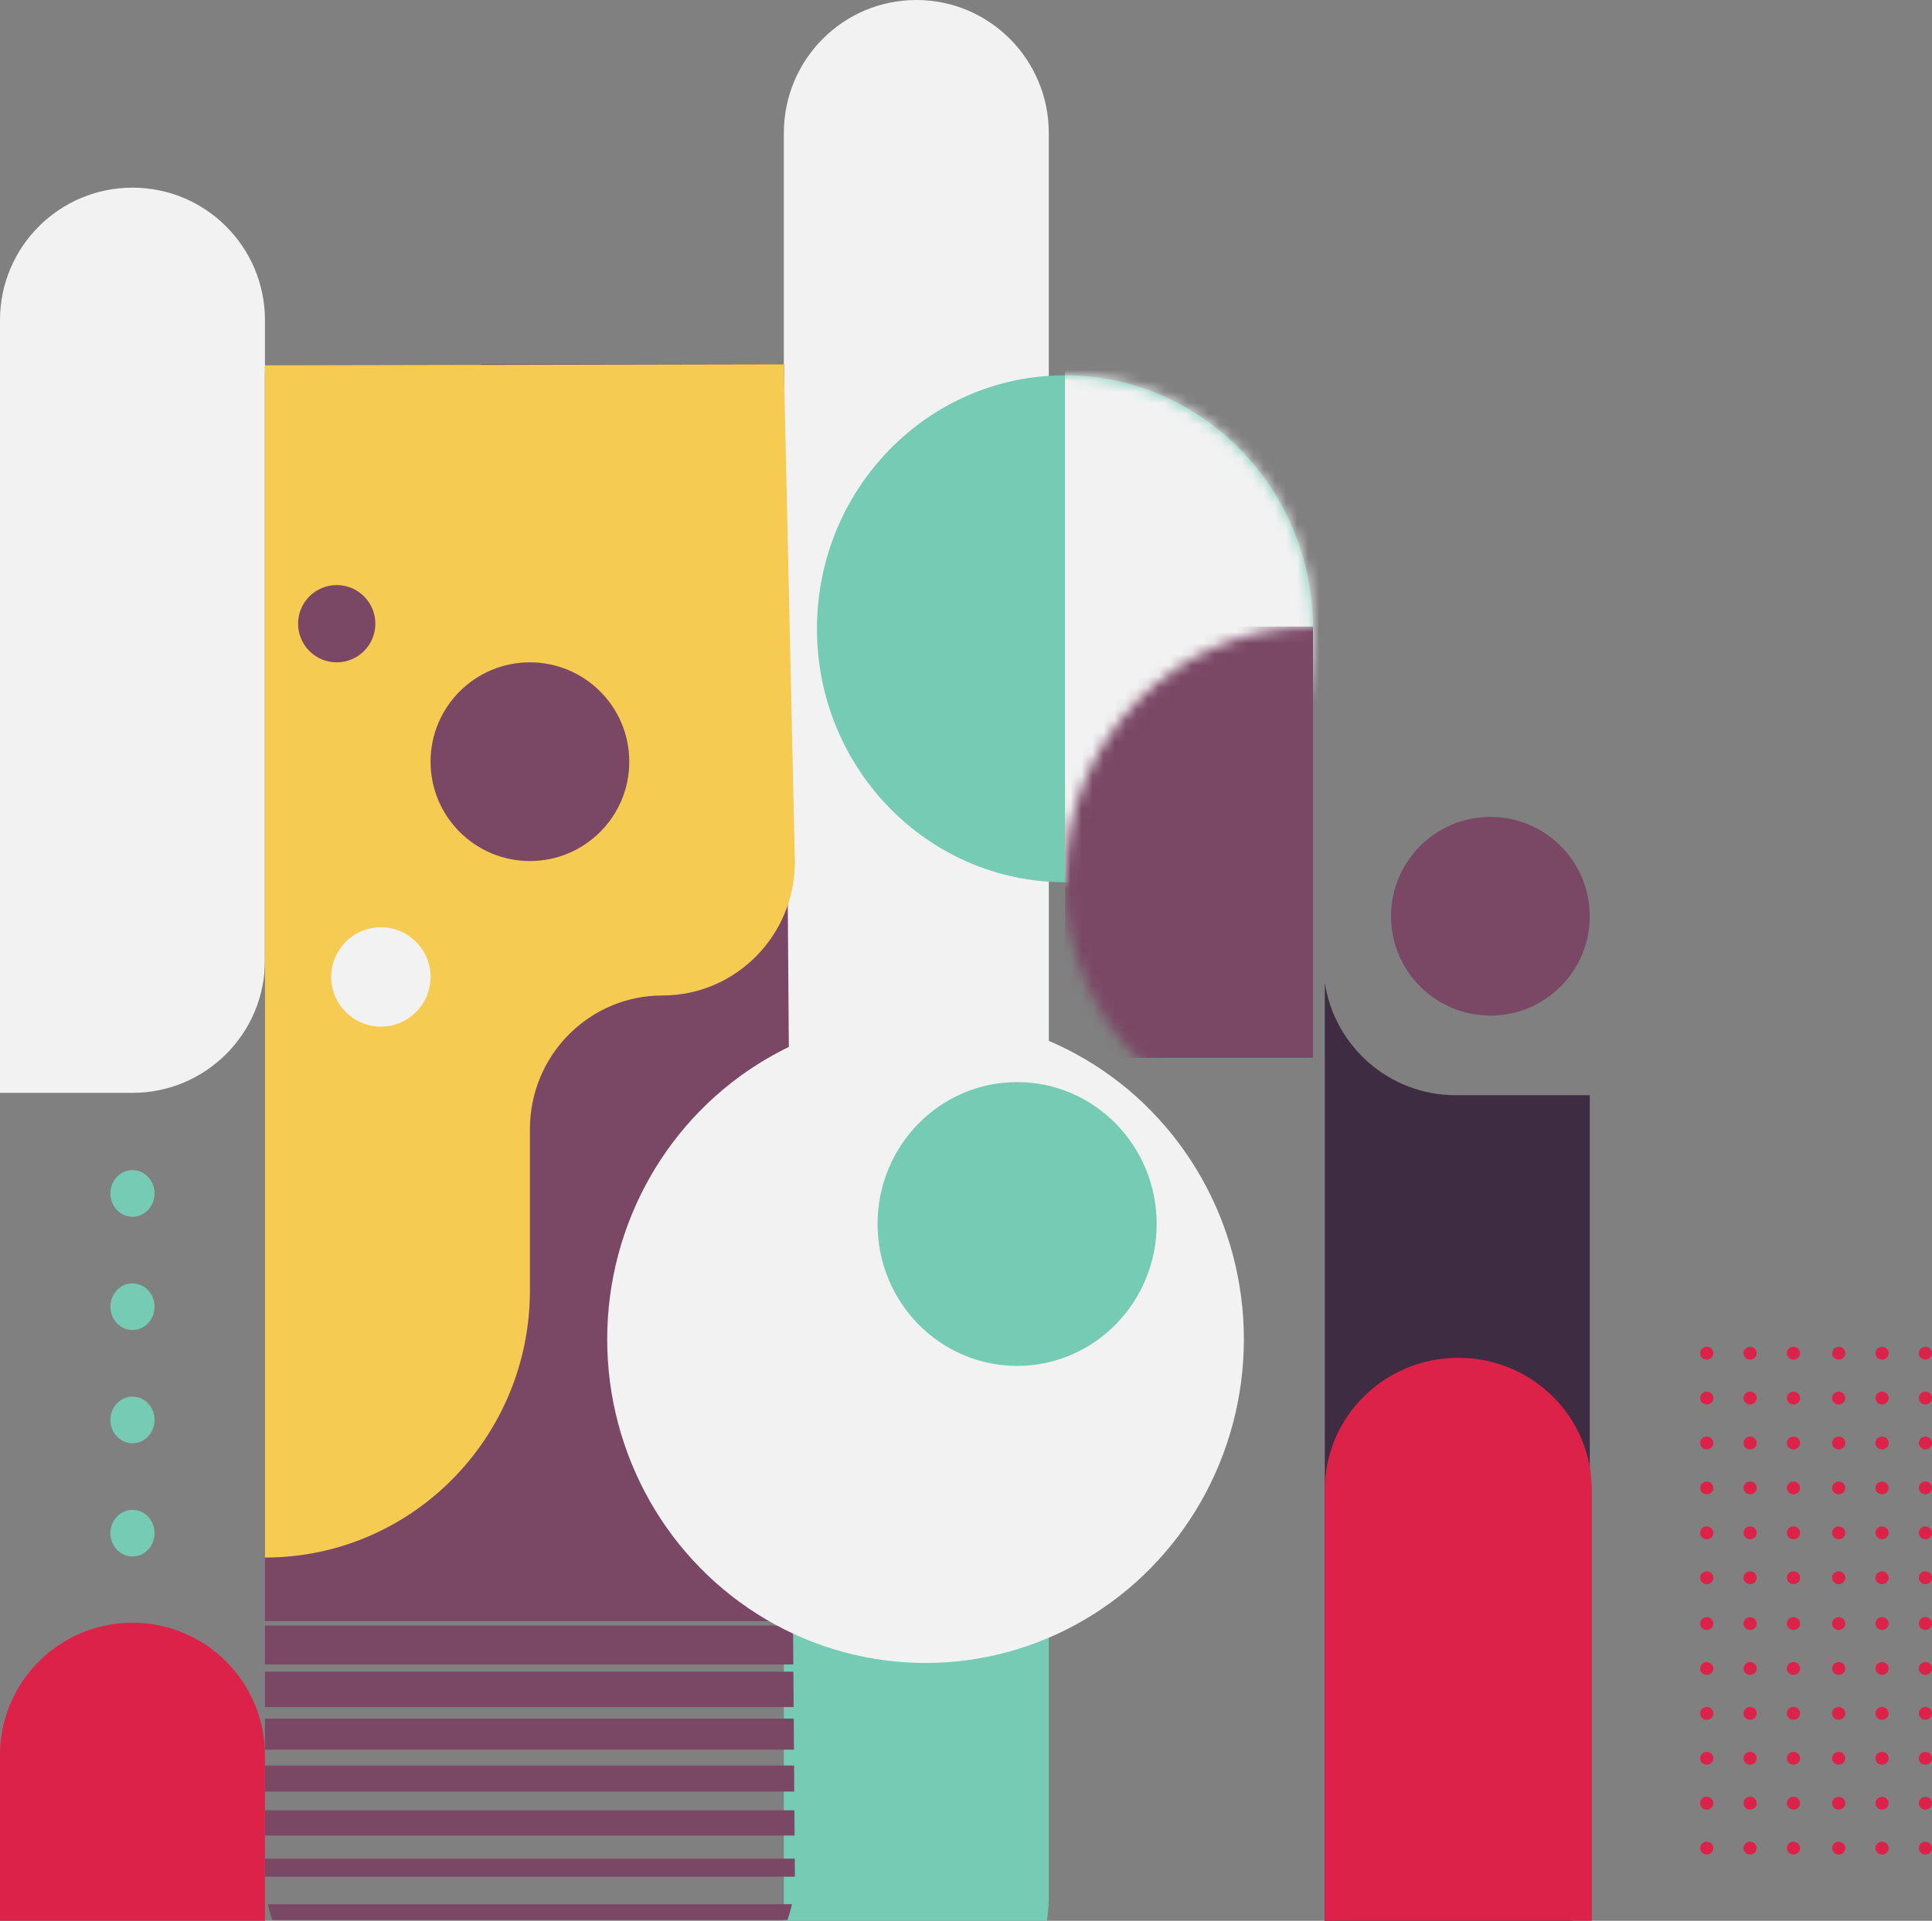<?xml version="1.0" encoding="UTF-8"?>
<svg width="175px" height="174px" viewBox="0 0 175 174" version="1.1" xmlns="http://www.w3.org/2000/svg" xmlns:xlink="http://www.w3.org/1999/xlink">
    <rect x="0" y="0" width="175" height="174" fill="#808080" stroke="none"/>
    <!-- Generator: Sketch 61.2 (89653) - https://sketch.com -->
    <title>Oreti</title>
    <desc>Created with Sketch.</desc>
    <defs>
        <path d="M0,0.096 L47,-1.42108547e-14 L48,45.077 C48,51.761 42.627,57.179 36,57.179 C29.373,57.179 24,62.598 24,69.282 L24,83.892 C24,97.26 13.255,108.096 0,108.096 L0,0.096 Z" id="path-1"></path>
        <path d="M12.093,0 C18.772,0 24.186,5.351 24.186,11.952 L24.186,69.719 C24.186,76.32 18.772,81.671 12.093,81.671 C5.414,81.671 0,76.32 0,69.719 L0,11.952 C0,5.351 5.414,0 12.093,0 Z" id="path-3"></path>
        <ellipse id="path-5" cx="22.466" cy="22.959" rx="22.466" ry="22.959"></ellipse>
    </defs>
    <g id="页面-1" stroke="none" stroke-width="1" fill="none" fill-rule="evenodd">
        <g id="7分享页-中文" transform="translate(-15, -158)">
            <g id="编组" transform="translate(15, 103)">
                <g id="Oreti" transform="translate(0, 55)">
                    <path d="M12,17 C18.627,17 24,22.373 24,29 L24,87 C24,93.627 18.627,99 12,99 L0,99 L0,29 C0,22.373 5.373,17 12,17 Z" id="Shape" fill="#F2F2F2"></path>
                    <path d="M83,53 C89.627,53 95,58.396 95,65.052 L95,171.913 C95,178.569 89.627,183.965 83,183.965 C78.582,183.965 74.582,186.644 71,192 L71,65.052 C71,58.396 76.373,53 83,53 Z" id="Shape" fill="#75CBB3"></path>
                    <path d="M83,0 C89.627,0 95,5.395 95,12.051 L95,118.899 C95,125.554 89.627,130.949 83,130.949 C78.582,130.949 74.582,134.966 71,143 L71,12.051 C71,5.395 76.373,0 83,0 Z" id="Shape" fill="#F2F2F2"></path>
                    <path d="M12,147 C18.627,147 24,152.373 24,159 L24,217 C24,223.627 18.627,229 12,229 L0,229 L0,159 C0,152.373 5.373,147 12,147 Z" id="Shape" fill="#DC2249"></path>
                    <path d="M60,182 L36,182 C34.235,182 32.559,181.617 31.05,180.929 L64.95,180.929 C63.441,181.617 61.765,182 60,182 Z M69.11,177.79 L26.89,177.79 C26.588,177.436 26.306,177.065 26.046,176.678 L69.954,176.678 C69.694,177.065 69.412,177.436 69.11,177.79 Z M71.327,173.932 L24.673,173.932 C24.51,173.464 24.375,172.984 24.269,172.493 L71.731,172.493 C71.625,172.984 71.49,173.464 71.327,173.932 Z M71.989,168.372 L72,169.939 L71.999,170.007 L24,170.008 C24,169.985 24,169.962 24,169.939 L24,168.372 L71.989,168.372 Z M71.957,163.991 L71.973,166.28 L24,166.28 L24,163.991 L71.957,163.991 Z M71.927,159.936 L71.944,162.291 L24,162.291 L24,159.936 L71.927,159.936 Z M71.896,155.686 L71.916,158.498 L24,158.498 L24,155.686 L71.896,155.686 Z M71.865,151.435 L71.888,154.639 L24,154.639 L24,151.435 L71.865,151.435 Z M71.834,147.25 L71.86,150.781 L24,150.781 L24,147.25 L71.834,147.25 Z M71,33 L71.831,146.857 L24,146.857 L24,33.69 L43.6,33.69 L43.6,33 L71,33 Z" id="Shape" fill="#7A4865"></path>
                    <g id="Shape" transform="translate(24, 33)">
                        <mask id="mask-2" fill="white">
                            <use xlink:href="#path-1"></use>
                        </mask>
                        <use fill="#F6CB51" xlink:href="#path-1"></use>
                    </g>
                    <path d="M144,99.215 L144,168.038 C144,174.655 138.627,180.019 132,180.019 C127.582,180.019 123.582,184.013 120,192 L120,89 C120.858,94.78 125.845,99.215 131.87,99.215 L144,99.215 Z" id="Shape" fill="#3D2C42"></path>
                    <g id="Shape" transform="translate(120, 123)">
                        <mask id="mask-4" fill="white">
                            <use xlink:href="#path-3"></use>
                        </mask>
                        <use fill="#DC2249" xlink:href="#path-3"></use>
                    </g>
                    <path d="M12,130.741 C10.895,130.741 10,129.796 10,128.629 C10,127.463 10.895,126.517 12,126.517 C13.105,126.517 14,127.463 14,128.629 C14,129.796 13.105,130.741 12,130.741 Z M12,141 C10.895,141 10,140.054 10,138.888 C10,137.721 10.895,136.776 12,136.776 C13.105,136.776 14,137.721 14,138.888 C14,140.054 13.105,141 12,141 Z M12,110.224 C10.895,110.224 10,109.279 10,108.112 C10,106.946 10.895,106 12,106 C13.105,106 14,106.946 14,108.112 C14,109.279 13.105,110.224 12,110.224 Z M12,120.483 C10.895,120.483 10,119.537 10,118.371 C10,117.204 10.895,116.259 12,116.259 C13.105,116.259 14,117.204 14,118.371 C14,119.537 13.105,120.483 12,120.483 Z" id="Shape" fill="#75CBB3"></path>
                    <g id="Shape" transform="translate(74, 34)">
                        <mask id="mask-6" fill="white">
                            <use xlink:href="#path-5"></use>
                        </mask>
                        <use fill="#75CBB3" xlink:href="#path-5"></use>
                        <path d="M69.764,-1.611 L69.764,137.673 C69.764,143.196 65.287,147.673 59.764,147.673 L46.115,147.673 L32.466,147.673 C26.944,147.673 22.466,143.196 22.466,137.673 L22.466,-1.611 L22.466,-1.611 L69.764,-1.611 Z" fill="#F2F2F2" mask="url(#mask-6)"></path>
                        <rect fill="#7A4865" mask="url(#mask-6)" x="22.466" y="22.757" width="22.466" height="39.07"></rect>
                    </g>
                    <path d="M174.402,143.506 C174.072,143.506 173.805,143.246 173.805,142.925 C173.805,142.604 174.072,142.344 174.402,142.344 C174.732,142.344 175,142.604 175,142.925 C175,143.246 174.732,143.506 174.402,143.506 Z M174.402,139.438 C174.072,139.438 173.805,139.177 173.805,138.856 C173.805,138.535 174.072,138.275 174.402,138.275 C174.732,138.275 175,138.535 175,138.856 C175,139.177 174.732,139.438 174.402,139.438 Z M174.402,135.369 C174.072,135.369 173.805,135.109 173.805,134.788 C173.805,134.467 174.072,134.206 174.402,134.206 C174.732,134.206 175,134.467 175,134.788 C175,135.109 174.732,135.369 174.402,135.369 Z M174.402,131.3 C174.072,131.3 173.805,131.04 173.805,130.719 C173.805,130.398 174.072,130.138 174.402,130.138 C174.732,130.138 175,130.398 175,130.719 C175,131.04 174.732,131.3 174.402,131.3 Z M174.402,127.231 C174.072,127.231 173.805,126.971 173.805,126.65 C173.805,126.329 174.072,126.069 174.402,126.069 C174.732,126.069 175,126.329 175,126.65 C175,126.971 174.732,127.231 174.402,127.231 Z M174.402,123.163 C174.072,123.163 173.805,122.902 173.805,122.581 C173.805,122.26 174.072,122 174.402,122 C174.732,122 175,122.26 175,122.581 C175,122.902 174.732,123.163 174.402,123.163 Z M170.476,143.506 C170.146,143.506 169.878,143.246 169.878,142.925 C169.878,142.604 170.146,142.344 170.476,142.344 C170.806,142.344 171.073,142.604 171.073,142.925 C171.073,143.246 170.806,143.506 170.476,143.506 Z M170.476,139.438 C170.146,139.438 169.878,139.177 169.878,138.856 C169.878,138.535 170.146,138.275 170.476,138.275 C170.806,138.275 171.073,138.535 171.073,138.856 C171.073,139.177 170.806,139.438 170.476,139.438 Z M170.476,135.369 C170.146,135.369 169.878,135.109 169.878,134.788 C169.878,134.467 170.146,134.206 170.476,134.206 C170.806,134.206 171.073,134.467 171.073,134.788 C171.073,135.109 170.806,135.369 170.476,135.369 Z M170.476,131.3 C170.146,131.3 169.878,131.04 169.878,130.719 C169.878,130.398 170.146,130.138 170.476,130.138 C170.806,130.138 171.073,130.398 171.073,130.719 C171.073,131.04 170.806,131.3 170.476,131.3 Z M170.476,127.231 C170.146,127.231 169.878,126.971 169.878,126.65 C169.878,126.329 170.146,126.069 170.476,126.069 C170.806,126.069 171.073,126.329 171.073,126.65 C171.073,126.971 170.806,127.231 170.476,127.231 Z M170.476,123.163 C170.146,123.163 169.878,122.902 169.878,122.581 C169.878,122.26 170.146,122 170.476,122 C170.806,122 171.073,122.26 171.073,122.581 C171.073,122.902 170.806,123.163 170.476,123.163 Z M166.549,143.506 C166.219,143.506 165.951,143.246 165.951,142.925 C165.951,142.604 166.219,142.344 166.549,142.344 C166.879,142.344 167.146,142.604 167.146,142.925 C167.146,143.246 166.879,143.506 166.549,143.506 Z M166.549,139.438 C166.219,139.438 165.951,139.177 165.951,138.856 C165.951,138.535 166.219,138.275 166.549,138.275 C166.879,138.275 167.146,138.535 167.146,138.856 C167.146,139.177 166.879,139.438 166.549,139.438 Z M166.549,135.369 C166.219,135.369 165.951,135.109 165.951,134.788 C165.951,134.467 166.219,134.206 166.549,134.206 C166.879,134.206 167.146,134.467 167.146,134.788 C167.146,135.109 166.879,135.369 166.549,135.369 Z M166.549,131.3 C166.219,131.3 165.951,131.04 165.951,130.719 C165.951,130.398 166.219,130.138 166.549,130.138 C166.879,130.138 167.146,130.398 167.146,130.719 C167.146,131.04 166.879,131.3 166.549,131.3 Z M166.549,127.231 C166.219,127.231 165.951,126.971 165.951,126.65 C165.951,126.329 166.219,126.069 166.549,126.069 C166.879,126.069 167.146,126.329 167.146,126.65 C167.146,126.971 166.879,127.231 166.549,127.231 Z M166.549,123.163 C166.219,123.163 165.951,122.902 165.951,122.581 C165.951,122.26 166.219,122 166.549,122 C166.879,122 167.146,122.26 167.146,122.581 C167.146,122.902 166.879,123.163 166.549,123.163 Z M162.451,143.506 C162.121,143.506 161.854,143.246 161.854,142.925 C161.854,142.604 162.121,142.344 162.451,142.344 C162.781,142.344 163.049,142.604 163.049,142.925 C163.049,143.246 162.781,143.506 162.451,143.506 Z M162.451,139.438 C162.121,139.438 161.854,139.177 161.854,138.856 C161.854,138.535 162.121,138.275 162.451,138.275 C162.781,138.275 163.049,138.535 163.049,138.856 C163.049,139.177 162.781,139.438 162.451,139.438 Z M162.451,135.369 C162.121,135.369 161.854,135.109 161.854,134.788 C161.854,134.467 162.121,134.206 162.451,134.206 C162.781,134.206 163.049,134.467 163.049,134.788 C163.049,135.109 162.781,135.369 162.451,135.369 Z M162.451,131.3 C162.121,131.3 161.854,131.04 161.854,130.719 C161.854,130.398 162.121,130.138 162.451,130.138 C162.781,130.138 163.049,130.398 163.049,130.719 C163.049,131.04 162.781,131.3 162.451,131.3 Z M162.451,127.231 C162.121,127.231 161.854,126.971 161.854,126.65 C161.854,126.329 162.121,126.069 162.451,126.069 C162.781,126.069 163.049,126.329 163.049,126.65 C163.049,126.971 162.781,127.231 162.451,127.231 Z M162.451,123.163 C162.121,123.163 161.854,122.902 161.854,122.581 C161.854,122.26 162.121,122 162.451,122 C162.781,122 163.049,122.26 163.049,122.581 C163.049,122.902 162.781,123.163 162.451,123.163 Z M158.524,143.506 C158.194,143.506 157.927,143.246 157.927,142.925 C157.927,142.604 158.194,142.344 158.524,142.344 C158.854,142.344 159.122,142.604 159.122,142.925 C159.122,143.246 158.854,143.506 158.524,143.506 Z M158.524,139.438 C158.194,139.438 157.927,139.177 157.927,138.856 C157.927,138.535 158.194,138.275 158.524,138.275 C158.854,138.275 159.122,138.535 159.122,138.856 C159.122,139.177 158.854,139.438 158.524,139.438 Z M158.524,135.369 C158.194,135.369 157.927,135.109 157.927,134.788 C157.927,134.467 158.194,134.206 158.524,134.206 C158.854,134.206 159.122,134.467 159.122,134.788 C159.122,135.109 158.854,135.369 158.524,135.369 Z M158.524,131.3 C158.194,131.3 157.927,131.04 157.927,130.719 C157.927,130.398 158.194,130.138 158.524,130.138 C158.854,130.138 159.122,130.398 159.122,130.719 C159.122,131.04 158.854,131.3 158.524,131.3 Z M158.524,127.231 C158.194,127.231 157.927,126.971 157.927,126.65 C157.927,126.329 158.194,126.069 158.524,126.069 C158.854,126.069 159.122,126.329 159.122,126.65 C159.122,126.971 158.854,127.231 158.524,127.231 Z M158.524,123.163 C158.194,123.163 157.927,122.902 157.927,122.581 C157.927,122.26 158.194,122 158.524,122 C158.854,122 159.122,122.26 159.122,122.581 C159.122,122.902 158.854,123.163 158.524,123.163 Z M154.598,143.506 C154.268,143.506 154,143.246 154,142.925 C154,142.604 154.268,142.344 154.598,142.344 C154.928,142.344 155.195,142.604 155.195,142.925 C155.195,143.246 154.928,143.506 154.598,143.506 Z M154.598,139.438 C154.268,139.438 154,139.177 154,138.856 C154,138.535 154.268,138.275 154.598,138.275 C154.928,138.275 155.195,138.535 155.195,138.856 C155.195,139.177 154.928,139.438 154.598,139.438 Z M154.598,135.369 C154.268,135.369 154,135.109 154,134.788 C154,134.467 154.268,134.206 154.598,134.206 C154.928,134.206 155.195,134.467 155.195,134.788 C155.195,135.109 154.928,135.369 154.598,135.369 Z M154.598,131.3 C154.268,131.3 154,131.04 154,130.719 C154,130.398 154.268,130.138 154.598,130.138 C154.928,130.138 155.195,130.398 155.195,130.719 C155.195,131.04 154.928,131.3 154.598,131.3 Z M154.598,127.231 C154.268,127.231 154,126.971 154,126.65 C154,126.329 154.268,126.069 154.598,126.069 C154.928,126.069 155.195,126.329 155.195,126.65 C155.195,126.971 154.928,127.231 154.598,127.231 Z M154.598,123.163 C154.268,123.163 154,122.902 154,122.581 C154,122.26 154.268,122 154.598,122 C154.928,122 155.195,122.26 155.195,122.581 C155.195,122.902 154.928,123.163 154.598,123.163 Z M174.402,168 C174.072,168 173.805,167.74 173.805,167.419 C173.805,167.098 174.072,166.837 174.402,166.837 C174.732,166.837 175,167.098 175,167.419 C175,167.74 174.732,168 174.402,168 Z M174.402,163.931 C174.072,163.931 173.805,163.671 173.805,163.35 C173.805,163.029 174.072,162.769 174.402,162.769 C174.732,162.769 175,163.029 175,163.35 C175,163.671 174.732,163.931 174.402,163.931 Z M174.402,159.862 C174.072,159.862 173.805,159.602 173.805,159.281 C173.805,158.96 174.072,158.7 174.402,158.7 C174.732,158.7 175,158.96 175,159.281 C175,159.602 174.732,159.862 174.402,159.862 Z M174.402,155.794 C174.072,155.794 173.805,155.533 173.805,155.212 C173.805,154.891 174.072,154.631 174.402,154.631 C174.732,154.631 175,154.891 175,155.212 C175,155.533 174.732,155.794 174.402,155.794 Z M174.402,151.725 C174.072,151.725 173.805,151.465 173.805,151.144 C173.805,150.823 174.072,150.562 174.402,150.562 C174.732,150.562 175,150.823 175,151.144 C175,151.465 174.732,151.725 174.402,151.725 Z M174.402,147.656 C174.072,147.656 173.805,147.396 173.805,147.075 C173.805,146.754 174.072,146.494 174.402,146.494 C174.732,146.494 175,146.754 175,147.075 C175,147.396 174.732,147.656 174.402,147.656 Z M170.476,168 C170.146,168 169.878,167.74 169.878,167.419 C169.878,167.098 170.146,166.837 170.476,166.837 C170.806,166.837 171.073,167.098 171.073,167.419 C171.073,167.74 170.806,168 170.476,168 Z M170.476,163.931 C170.146,163.931 169.878,163.671 169.878,163.35 C169.878,163.029 170.146,162.769 170.476,162.769 C170.806,162.769 171.073,163.029 171.073,163.35 C171.073,163.671 170.806,163.931 170.476,163.931 Z M170.476,159.862 C170.146,159.862 169.878,159.602 169.878,159.281 C169.878,158.96 170.146,158.7 170.476,158.7 C170.806,158.7 171.073,158.96 171.073,159.281 C171.073,159.602 170.806,159.862 170.476,159.862 Z M170.476,155.794 C170.146,155.794 169.878,155.533 169.878,155.212 C169.878,154.891 170.146,154.631 170.476,154.631 C170.806,154.631 171.073,154.891 171.073,155.212 C171.073,155.533 170.806,155.794 170.476,155.794 Z M170.476,151.725 C170.146,151.725 169.878,151.465 169.878,151.144 C169.878,150.823 170.146,150.562 170.476,150.562 C170.806,150.562 171.073,150.823 171.073,151.144 C171.073,151.465 170.806,151.725 170.476,151.725 Z M170.476,147.656 C170.146,147.656 169.878,147.396 169.878,147.075 C169.878,146.754 170.146,146.494 170.476,146.494 C170.806,146.494 171.073,146.754 171.073,147.075 C171.073,147.396 170.806,147.656 170.476,147.656 Z M166.549,168 C166.219,168 165.951,167.74 165.951,167.419 C165.951,167.098 166.219,166.837 166.549,166.837 C166.879,166.837 167.146,167.098 167.146,167.419 C167.146,167.74 166.879,168 166.549,168 Z M166.549,163.931 C166.219,163.931 165.951,163.671 165.951,163.35 C165.951,163.029 166.219,162.769 166.549,162.769 C166.879,162.769 167.146,163.029 167.146,163.35 C167.146,163.671 166.879,163.931 166.549,163.931 Z M166.549,159.862 C166.219,159.862 165.951,159.602 165.951,159.281 C165.951,158.96 166.219,158.7 166.549,158.7 C166.879,158.7 167.146,158.96 167.146,159.281 C167.146,159.602 166.879,159.862 166.549,159.862 Z M166.549,155.794 C166.219,155.794 165.951,155.533 165.951,155.212 C165.951,154.891 166.219,154.631 166.549,154.631 C166.879,154.631 167.146,154.891 167.146,155.212 C167.146,155.533 166.879,155.794 166.549,155.794 Z M166.549,151.725 C166.219,151.725 165.951,151.465 165.951,151.144 C165.951,150.823 166.219,150.562 166.549,150.562 C166.879,150.562 167.146,150.823 167.146,151.144 C167.146,151.465 166.879,151.725 166.549,151.725 Z M166.549,147.656 C166.219,147.656 165.951,147.396 165.951,147.075 C165.951,146.754 166.219,146.494 166.549,146.494 C166.879,146.494 167.146,146.754 167.146,147.075 C167.146,147.396 166.879,147.656 166.549,147.656 Z M162.451,168 C162.121,168 161.854,167.74 161.854,167.419 C161.854,167.098 162.121,166.837 162.451,166.837 C162.781,166.837 163.049,167.098 163.049,167.419 C163.049,167.74 162.781,168 162.451,168 Z M162.451,163.931 C162.121,163.931 161.854,163.671 161.854,163.35 C161.854,163.029 162.121,162.769 162.451,162.769 C162.781,162.769 163.049,163.029 163.049,163.35 C163.049,163.671 162.781,163.931 162.451,163.931 Z M162.451,159.862 C162.121,159.862 161.854,159.602 161.854,159.281 C161.854,158.96 162.121,158.7 162.451,158.7 C162.781,158.7 163.049,158.96 163.049,159.281 C163.049,159.602 162.781,159.862 162.451,159.862 Z M162.451,155.794 C162.121,155.794 161.854,155.533 161.854,155.212 C161.854,154.891 162.121,154.631 162.451,154.631 C162.781,154.631 163.049,154.891 163.049,155.212 C163.049,155.533 162.781,155.794 162.451,155.794 Z M162.451,151.725 C162.121,151.725 161.854,151.465 161.854,151.144 C161.854,150.823 162.121,150.562 162.451,150.562 C162.781,150.562 163.049,150.823 163.049,151.144 C163.049,151.465 162.781,151.725 162.451,151.725 Z M162.451,147.656 C162.121,147.656 161.854,147.396 161.854,147.075 C161.854,146.754 162.121,146.494 162.451,146.494 C162.781,146.494 163.049,146.754 163.049,147.075 C163.049,147.396 162.781,147.656 162.451,147.656 Z M158.524,168 C158.194,168 157.927,167.74 157.927,167.419 C157.927,167.098 158.194,166.837 158.524,166.837 C158.854,166.837 159.122,167.098 159.122,167.419 C159.122,167.74 158.854,168 158.524,168 Z M158.524,163.931 C158.194,163.931 157.927,163.671 157.927,163.35 C157.927,163.029 158.194,162.769 158.524,162.769 C158.854,162.769 159.122,163.029 159.122,163.35 C159.122,163.671 158.854,163.931 158.524,163.931 Z M158.524,159.862 C158.194,159.862 157.927,159.602 157.927,159.281 C157.927,158.96 158.194,158.7 158.524,158.7 C158.854,158.7 159.122,158.96 159.122,159.281 C159.122,159.602 158.854,159.862 158.524,159.862 Z M158.524,155.794 C158.194,155.794 157.927,155.533 157.927,155.212 C157.927,154.891 158.194,154.631 158.524,154.631 C158.854,154.631 159.122,154.891 159.122,155.212 C159.122,155.533 158.854,155.794 158.524,155.794 Z M158.524,151.725 C158.194,151.725 157.927,151.465 157.927,151.144 C157.927,150.823 158.194,150.562 158.524,150.562 C158.854,150.562 159.122,150.823 159.122,151.144 C159.122,151.465 158.854,151.725 158.524,151.725 Z M158.524,147.656 C158.194,147.656 157.927,147.396 157.927,147.075 C157.927,146.754 158.194,146.494 158.524,146.494 C158.854,146.494 159.122,146.754 159.122,147.075 C159.122,147.396 158.854,147.656 158.524,147.656 Z M154.598,168 C154.268,168 154,167.74 154,167.419 C154,167.098 154.268,166.837 154.598,166.837 C154.928,166.837 155.195,167.098 155.195,167.419 C155.195,167.74 154.928,168 154.598,168 Z M154.598,163.931 C154.268,163.931 154,163.671 154,163.35 C154,163.029 154.268,162.769 154.598,162.769 C154.928,162.769 155.195,163.029 155.195,163.35 C155.195,163.671 154.928,163.931 154.598,163.931 Z M154.598,159.862 C154.268,159.862 154,159.602 154,159.281 C154,158.96 154.268,158.7 154.598,158.7 C154.928,158.7 155.195,158.96 155.195,159.281 C155.195,159.602 154.928,159.862 154.598,159.862 Z M154.598,155.794 C154.268,155.794 154,155.533 154,155.212 C154,154.891 154.268,154.631 154.598,154.631 C154.928,154.631 155.195,154.891 155.195,155.212 C155.195,155.533 154.928,155.794 154.598,155.794 Z M154.598,151.725 C154.268,151.725 154,151.465 154,151.144 C154,150.823 154.268,150.562 154.598,150.562 C154.928,150.562 155.195,150.823 155.195,151.144 C155.195,151.465 154.928,151.725 154.598,151.725 Z M154.598,147.656 C154.268,147.656 154,147.396 154,147.075 C154,146.754 154.268,146.494 154.598,146.494 C154.928,146.494 155.195,146.754 155.195,147.075 C155.195,147.396 154.928,147.656 154.598,147.656 Z" id="Shape" fill="#DC2249"></path>
                    <g id="Shape" transform="translate(55, 92)">
                        <ellipse fill="#F2F2F2" cx="28.835" cy="29.323" rx="28.835" ry="29.323"></ellipse>
                        <ellipse fill="#75CBB3" cx="37.13" cy="18.879" rx="12.64" ry="12.854"></ellipse>
                    </g>
                    <circle id="Shape" fill="#7A4865" cx="48" cy="69" r="9"></circle>
                    <circle id="Shape" fill="#7A4865" cx="135" cy="83" r="9"></circle>
                    <circle id="Shape" fill="#7A4865" cx="30.5" cy="56.5" r="3.5"></circle>
                    <circle id="Shape" fill="#F2F2F2" cx="34.5" cy="88.5" r="4.5"></circle>
                </g>
            </g>
        </g>
    </g>
</svg>